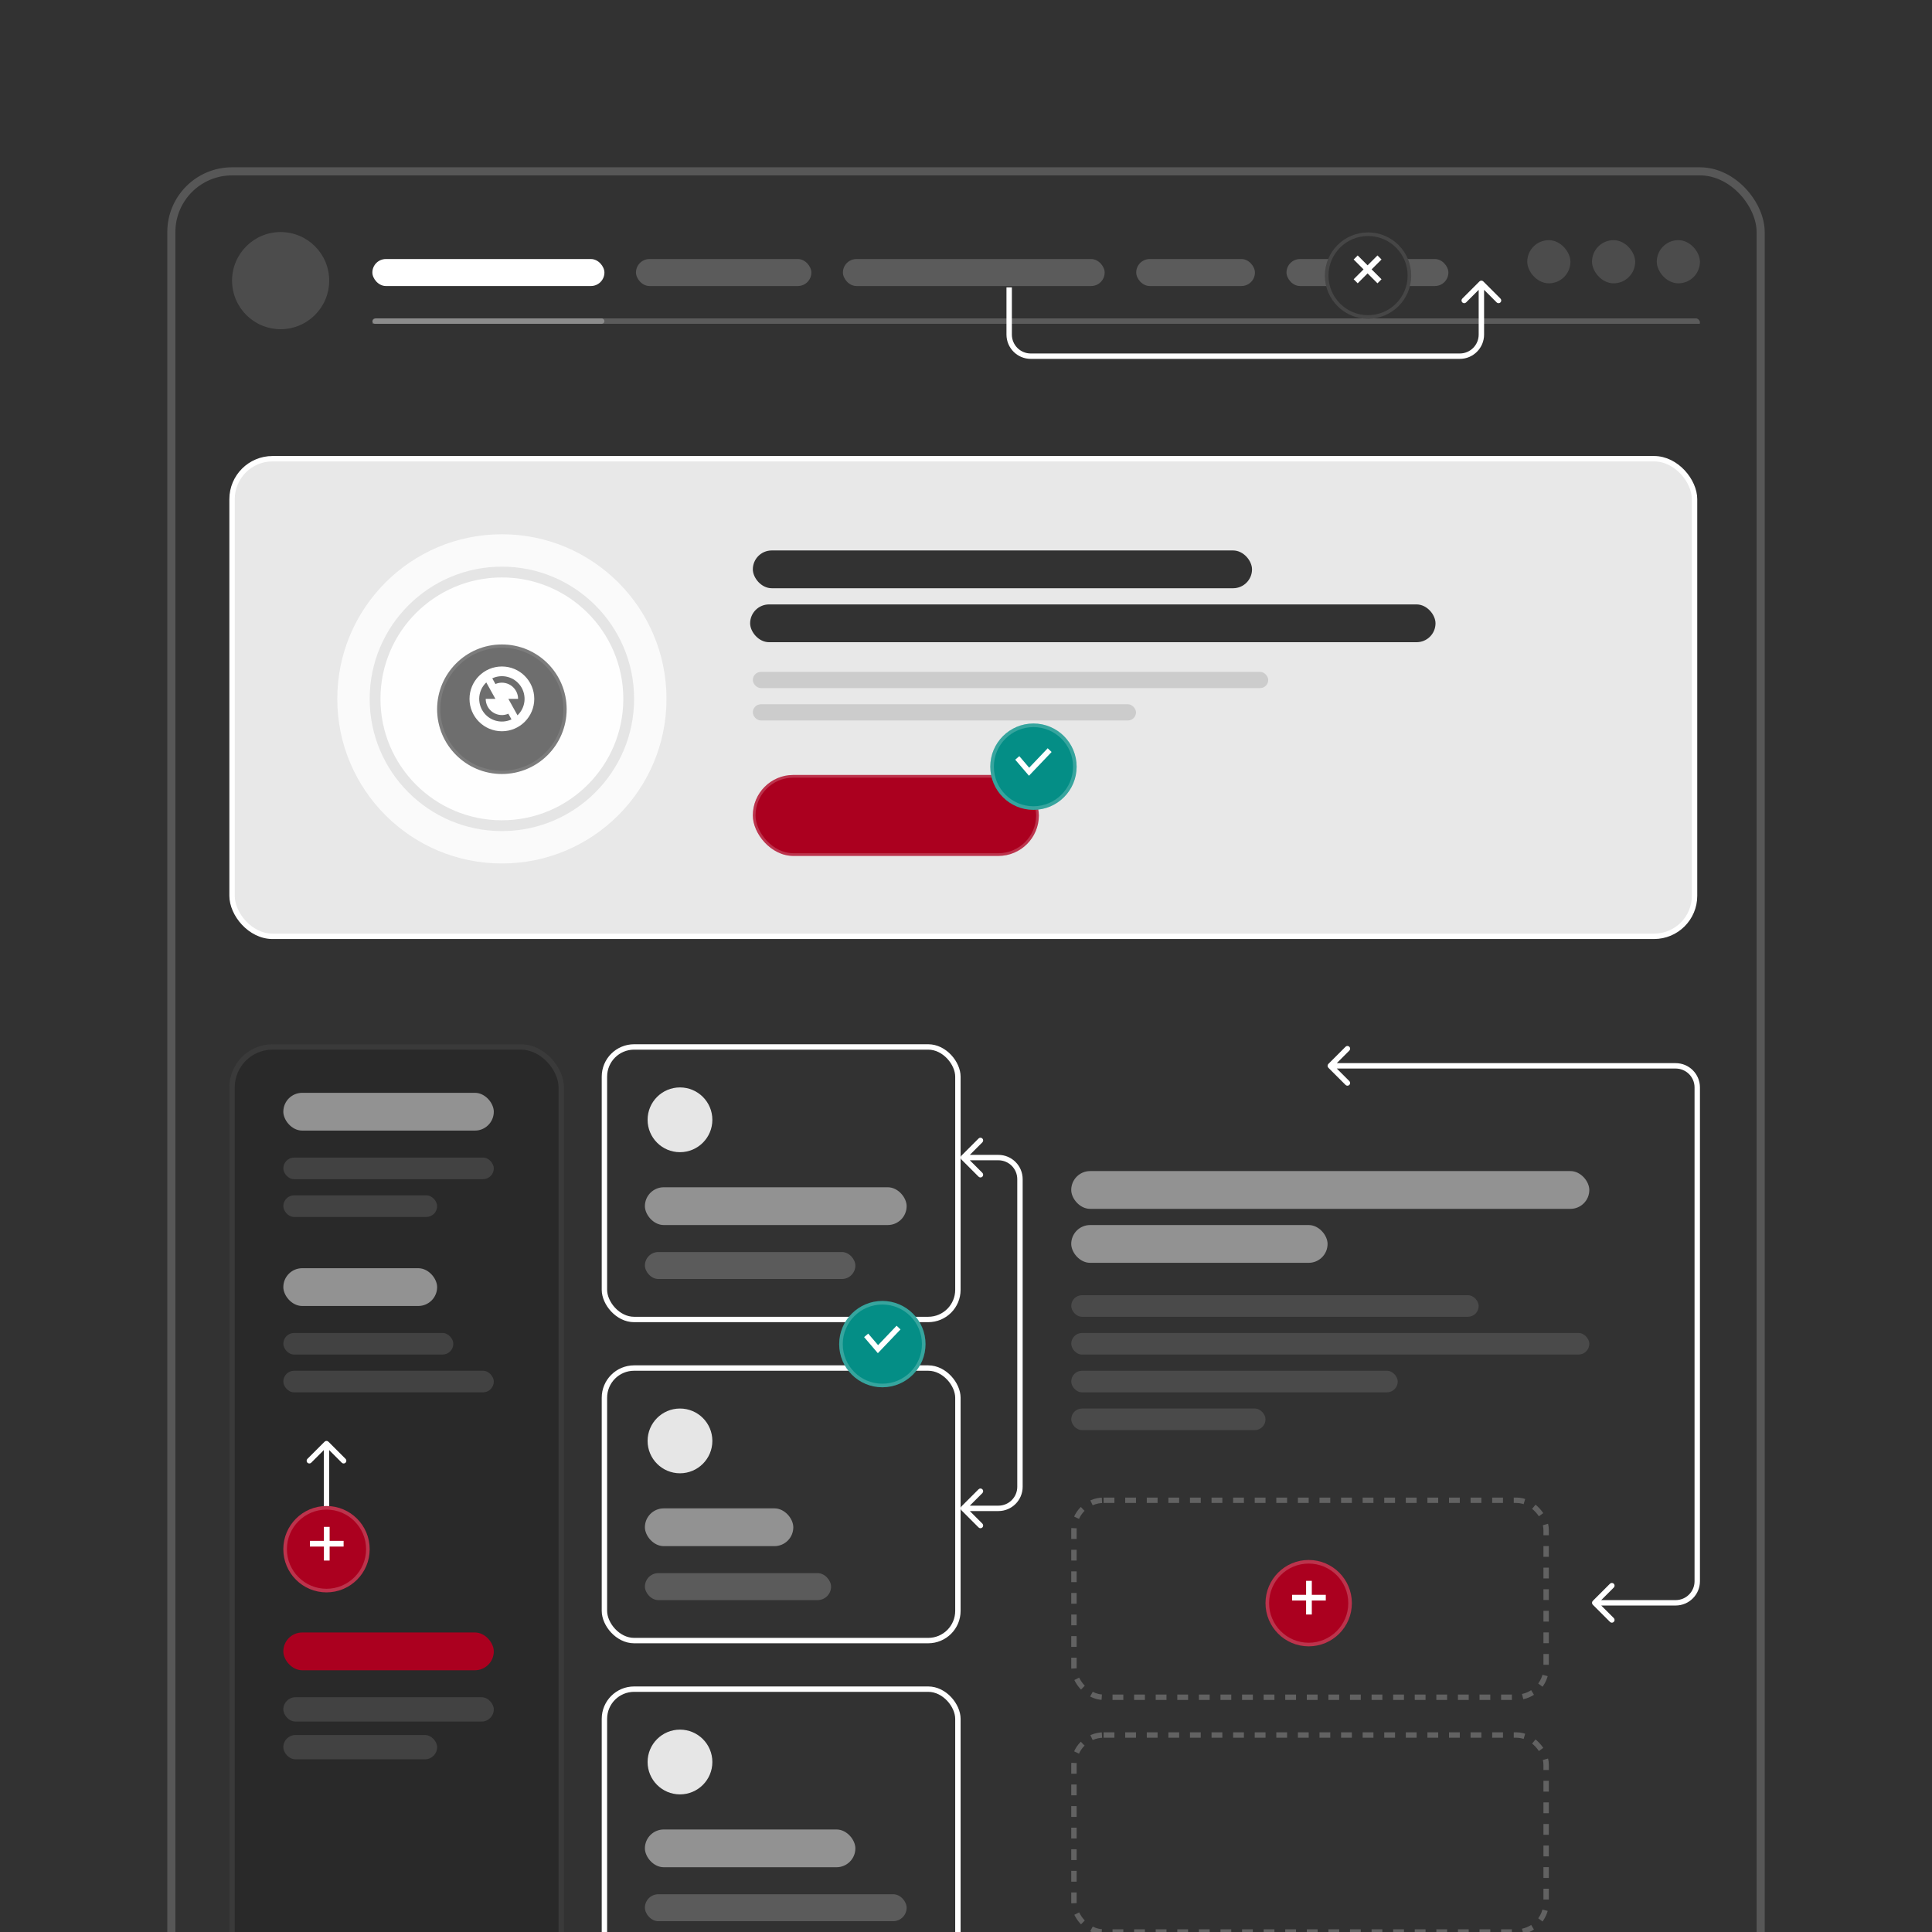 <svg width="716" height="716" viewBox="0 0 716 716" fill="none" xmlns="http://www.w3.org/2000/svg">
<g clip-path="url(#clip0_4497_7974)" filter="url(#filter0_b_4497_7974)">
<rect width="716" height="716" fill="#323232"/>
<rect x="63.5" y="63.5" width="589" height="688" rx="22.5" stroke="#EEEEEE" stroke-opacity="0.2" stroke-width="3"/>
<g clip-path="url(#clip1_4497_7974)">
<rect x="138" y="118" width="492" height="3" rx="1.5" fill="white" fill-opacity="0.2"/>
<rect x="138" y="118" width="86" height="2" rx="1" fill="white" fill-opacity="0.3"/>
<rect x="138" y="96" width="86" height="10" rx="5" fill="white"/>
<rect x="235.693" y="96" width="65" height="10" rx="5" fill="white" fill-opacity="0.2"/>
<rect x="312.388" y="96" width="97" height="10" rx="5" fill="white" fill-opacity="0.2"/>
<rect x="421.081" y="96" width="44" height="10" rx="5" fill="white" fill-opacity="0.2"/>
<rect x="476.775" y="96" width="60" height="10" rx="5" fill="white" fill-opacity="0.2"/>
<rect x="566" y="89" width="16" height="16" rx="8" fill="#4C4C4C"/>
<rect x="590" y="89" width="16" height="16" rx="8" fill="#4C4C4C"/>
<rect x="614" y="89" width="16" height="16" rx="8" fill="#4C4C4C"/>
</g>
<circle cx="104" cy="104" r="18" fill="#4C4C4C"/>
<path d="M549.707 104.293C549.317 103.902 548.683 103.902 548.293 104.293L541.929 110.657C541.538 111.047 541.538 111.681 541.929 112.071C542.319 112.462 542.953 112.462 543.343 112.071L549 106.414L554.657 112.071C555.047 112.462 555.681 112.462 556.071 112.071C556.462 111.681 556.462 111.047 556.071 110.657L549.707 104.293ZM373 106.5L373 124L375 124L375 106.5L373 106.5ZM382 133L541 133L541 131L382 131L382 133ZM550 124L550 105L548 105L548 124L550 124ZM541 133C545.971 133 550 128.971 550 124L548 124C548 127.866 544.866 131 541 131L541 133ZM373 124C373 128.971 377.029 133 382 133L382 131C378.134 131 375 127.866 375 124L373 124Z" fill="white"/>
<g filter="url(#filter1_d_4497_7974)">
<circle cx="507" cy="100" r="16" fill="#323232"/>
<circle cx="507" cy="100" r="15.333" stroke="white" stroke-opacity="0.1" stroke-width="1.333"/>
</g>
<path d="M510.494 104.991L501.667 96.165L503.165 94.667L511.991 103.494L510.494 104.991ZM503.165 104.991L501.667 103.494L510.494 94.667L511.991 96.165L503.165 104.991Z" fill="white"/>
<path d="M590.293 593.293C589.902 593.683 589.902 594.317 590.293 594.707L596.657 601.071C597.047 601.462 597.681 601.462 598.071 601.071C598.462 600.681 598.462 600.047 598.071 599.657L592.414 594L598.071 588.343C598.462 587.953 598.462 587.319 598.071 586.929C597.681 586.538 597.047 586.538 596.657 586.929L590.293 593.293ZM492.293 394.293C491.902 394.683 491.902 395.317 492.293 395.707L498.657 402.071C499.047 402.462 499.681 402.462 500.071 402.071C500.462 401.681 500.462 401.047 500.071 400.657L494.414 395L500.071 389.343C500.462 388.953 500.462 388.319 500.071 387.929C499.681 387.538 499.047 387.538 498.657 387.929L492.293 394.293ZM591 595H621V593H591V595ZM630 586V403H628V586H630ZM621 394H493V396H621V394ZM630 403C630 398.029 625.971 394 621 394V396C624.866 396 628 399.134 628 403H630ZM621 595C625.971 595 630 590.971 630 586H628C628 589.866 624.866 593 621 593V595Z" fill="white"/>
<rect x="397" y="480" width="151" height="8" rx="4" fill="white" fill-opacity="0.12"/>
<rect x="397" y="508" width="121" height="8" rx="4" fill="white" fill-opacity="0.12"/>
<rect x="397" y="494" width="192" height="8" rx="4" fill="white" fill-opacity="0.12"/>
<rect x="397" y="522" width="72" height="8" rx="4" fill="white" fill-opacity="0.12"/>
<rect x="397" y="434" width="192" height="14" rx="7" fill="#929292"/>
<rect x="397" y="454" width="95" height="14" rx="7" fill="#929292"/>
<rect x="398" y="556" width="175" height="73" rx="11" stroke="#626262" stroke-width="2" stroke-dasharray="4 4"/>
<rect x="398" y="643" width="175" height="73" rx="11" stroke="#626262" stroke-width="2" stroke-dasharray="4 4"/>
<g filter="url(#filter2_d_4497_7974)">
<circle cx="485" cy="592" r="16" fill="#AB001F"/>
<circle cx="485" cy="592" r="15.334" stroke="white" stroke-opacity="0.2" stroke-width="1.331"/>
</g>
<path d="M484.04 598.341V585.858H486.158V598.341H484.04ZM478.858 593.159V591.041H491.34V593.159H478.858Z" fill="white"/>
<rect x="85" y="387" width="124" height="393" rx="16" fill="#292929"/>
<rect x="86" y="388" width="122" height="391" rx="15" stroke="white" stroke-opacity="0.08" stroke-width="2"/>
<rect x="105" y="494" width="63" height="8" rx="4" fill="white" fill-opacity="0.12"/>
<rect x="105" y="429" width="78" height="8" rx="4" fill="white" fill-opacity="0.12"/>
<rect x="105" y="629" width="78" height="9" rx="4.5" fill="white" fill-opacity="0.12"/>
<rect x="105" y="508" width="78" height="8" rx="4" fill="white" fill-opacity="0.12"/>
<rect x="105" y="443" width="57" height="8" rx="4" fill="white" fill-opacity="0.12"/>
<rect x="105" y="643" width="57" height="9" rx="4.5" fill="white" fill-opacity="0.12"/>
<rect x="105" y="470" width="57" height="14" rx="7" fill="#929292"/>
<rect x="105" y="405" width="78" height="14" rx="7" fill="#929292"/>
<rect x="105" y="605" width="78" height="14" rx="7" fill="#AB001F"/>
<path d="M121.707 534.293C121.317 533.902 120.683 533.902 120.293 534.293L113.929 540.657C113.538 541.047 113.538 541.681 113.929 542.071C114.319 542.462 114.953 542.462 115.343 542.071L121 536.414L126.657 542.071C127.047 542.462 127.681 542.462 128.071 542.071C128.462 541.681 128.462 541.047 128.071 540.657L121.707 534.293ZM122 575L122 535L120 535L120 575L122 575Z" fill="white"/>
<g filter="url(#filter3_d_4497_7974)">
<circle cx="121" cy="572" r="16" fill="#AB001F"/>
<circle cx="121" cy="572" r="15.334" stroke="white" stroke-opacity="0.2" stroke-width="1.331"/>
</g>
<path d="M120.04 578.341V565.858H122.158V578.341H120.04ZM114.858 573.159V571.041H127.34V573.159H114.858Z" fill="white"/>
<rect x="86" y="170" width="542" height="177" rx="15" fill="#E8E8E8" stroke="white" stroke-width="2"/>
<circle cx="186" cy="259" r="61" fill="white" fill-opacity="0.8"/>
<circle cx="186" cy="259" r="49" fill="white" fill-opacity="0.8"/>
<circle cx="186" cy="259" r="47" stroke="black" stroke-opacity="0.1" stroke-width="4"/>
<g filter="url(#filter4_d_4497_7974)">
<circle cx="186" cy="259" r="24" fill="#6E6E6E"/>
<circle cx="186" cy="259" r="23.4" stroke="white" stroke-opacity="0.1" stroke-width="1.2"/>
</g>
<path d="M186 271C179.372 271 174 265.628 174 259C174 252.372 179.372 247 186 247C192.628 247 198 252.372 198 259C198 265.628 192.628 271 186 271ZM191.784 265.091C193.233 263.718 194.145 261.874 194.358 259.89C194.57 257.905 194.07 255.91 192.945 254.261C191.82 252.613 190.145 251.418 188.22 250.892C186.295 250.366 184.245 250.542 182.438 251.39L183.608 253.496C184.522 253.099 185.519 252.935 186.511 253.02C187.503 253.105 188.458 253.435 189.291 253.981C190.123 254.527 190.807 255.272 191.28 256.148C191.753 257.024 192 258.004 192 259H188.4L191.784 265.091ZM189.562 266.61L188.392 264.504C187.478 264.901 186.481 265.065 185.489 264.98C184.497 264.895 183.542 264.565 182.709 264.019C181.877 263.473 181.193 262.728 180.72 261.852C180.247 260.976 180 259.996 180 259H183.6L180.216 252.909C178.767 254.282 177.855 256.126 177.642 258.11C177.43 260.095 177.93 262.09 179.055 263.739C180.18 265.387 181.855 266.582 183.78 267.108C185.705 267.634 187.755 267.458 189.562 266.61Z" fill="white"/>
<g filter="url(#filter5_d_4497_7974)">
<rect x="279" y="284" width="106" height="30" rx="15" fill="#AB001F"/>
<rect x="279.5" y="284.5" width="105" height="29" rx="14.5" stroke="white" stroke-opacity="0.2"/>
</g>
<rect x="279" y="249" width="191" height="6" rx="3" fill="#323232" fill-opacity="0.16"/>
<rect x="279" y="261" width="142" height="6" rx="3" fill="#323232" fill-opacity="0.16"/>
<rect x="278" y="224" width="254" height="14" rx="7" fill="#323232"/>
<rect x="279" y="204" width="185" height="14" rx="7" fill="#323232"/>
<g filter="url(#filter6_d_4497_7974)">
<circle cx="383" cy="282" r="16" fill="#048E86"/>
<circle cx="383" cy="282" r="15.334" stroke="white" stroke-opacity="0.2" stroke-width="1.331"/>
</g>
<path d="M377 280.883L381.375 286L389 278" stroke="white" stroke-width="2"/>
<path d="M356.293 558.293C355.902 558.683 355.902 559.317 356.293 559.707L362.657 566.071C363.047 566.462 363.681 566.462 364.071 566.071C364.462 565.681 364.462 565.047 364.071 564.657L358.414 559L364.071 553.343C364.462 552.953 364.462 552.319 364.071 551.929C363.681 551.538 363.047 551.538 362.657 551.929L356.293 558.293ZM356.293 428.293C355.902 428.683 355.902 429.317 356.293 429.707L362.657 436.071C363.047 436.462 363.681 436.462 364.071 436.071C364.462 435.681 364.462 435.047 364.071 434.657L358.414 429L364.071 423.343C364.462 422.953 364.462 422.319 364.071 421.929C363.681 421.538 363.047 421.538 362.657 421.929L356.293 428.293ZM357 560H370V558H357V560ZM379 551V437H377V551H379ZM370 428H357V430H370V428ZM379 437C379 432.029 374.971 428 370 428V430C373.866 430 377 433.134 377 437H379ZM370 560C374.971 560 379 555.971 379 551H377C377 554.866 373.866 558 370 558V560Z" fill="white"/>
<rect x="224" y="388" width="131" height="101" rx="11" stroke="white" stroke-width="2"/>
<circle cx="252" cy="415" r="12" fill="#E6E6E6"/>
<rect x="239" y="464" width="78" height="10" rx="5" fill="white" fill-opacity="0.2"/>
<rect x="239" y="440" width="97" height="14" rx="7" fill="#929292"/>
<rect x="224" y="507" width="131" height="101" rx="11" stroke="white" stroke-width="2"/>
<circle cx="252" cy="534" r="12" fill="#E6E6E6"/>
<rect x="239" y="583" width="69" height="10" rx="5" fill="white" fill-opacity="0.2"/>
<rect x="239" y="559" width="55" height="14" rx="7" fill="#929292"/>
<rect x="224" y="626" width="131" height="101" rx="11" stroke="white" stroke-width="2"/>
<circle cx="252" cy="653" r="12" fill="#E6E6E6"/>
<rect x="239" y="702" width="97" height="10" rx="5" fill="white" fill-opacity="0.2"/>
<rect x="239" y="678" width="78" height="14" rx="7" fill="#929292"/>
<g filter="url(#filter7_d_4497_7974)">
<circle cx="327" cy="496" r="16" fill="#048E86"/>
<circle cx="327" cy="496" r="15.334" stroke="white" stroke-opacity="0.2" stroke-width="1.331"/>
</g>
<path d="M321 494.883L325.375 500L333 492" stroke="white" stroke-width="2"/>
</g>
<defs>
<filter id="filter0_b_4497_7974" x="-80" y="-80" width="876" height="876" filterUnits="userSpaceOnUse" color-interpolation-filters="sRGB">
<feFlood flood-opacity="0" result="BackgroundImageFix"/>
<feGaussianBlur in="BackgroundImageFix" stdDeviation="40"/>
<feComposite in2="SourceAlpha" operator="in" result="effect1_backgroundBlur_4497_7974"/>
<feBlend mode="normal" in="SourceGraphic" in2="effect1_backgroundBlur_4497_7974" result="shape"/>
</filter>
<filter id="filter1_d_4497_7974" x="480.333" y="75.467" width="53.333" height="53.333" filterUnits="userSpaceOnUse" color-interpolation-filters="sRGB">
<feFlood flood-opacity="0" result="BackgroundImageFix"/>
<feColorMatrix in="SourceAlpha" type="matrix" values="0 0 0 0 0 0 0 0 0 0 0 0 0 0 0 0 0 0 127 0" result="hardAlpha"/>
<feOffset dy="2.133"/>
<feGaussianBlur stdDeviation="5.333"/>
<feComposite in2="hardAlpha" operator="out"/>
<feColorMatrix type="matrix" values="0 0 0 0 0.135 0 0 0 0 0.135 0 0 0 0 0.135 0 0 0 0.8 0"/>
<feBlend mode="normal" in2="BackgroundImageFix" result="effect1_dropShadow_4497_7974"/>
<feBlend mode="normal" in="SourceGraphic" in2="effect1_dropShadow_4497_7974" result="shape"/>
</filter>
<filter id="filter2_d_4497_7974" x="458.348" y="567.478" width="53.304" height="53.304" filterUnits="userSpaceOnUse" color-interpolation-filters="sRGB">
<feFlood flood-opacity="0" result="BackgroundImageFix"/>
<feColorMatrix in="SourceAlpha" type="matrix" values="0 0 0 0 0 0 0 0 0 0 0 0 0 0 0 0 0 0 127 0" result="hardAlpha"/>
<feOffset dy="2.13"/>
<feGaussianBlur stdDeviation="5.326"/>
<feComposite in2="hardAlpha" operator="out"/>
<feColorMatrix type="matrix" values="0 0 0 0 0.671 0 0 0 0 0 0 0 0 0 0.122 0 0 0 1 0"/>
<feBlend mode="normal" in2="BackgroundImageFix" result="effect1_dropShadow_4497_7974"/>
<feBlend mode="normal" in="SourceGraphic" in2="effect1_dropShadow_4497_7974" result="shape"/>
</filter>
<filter id="filter3_d_4497_7974" x="94.348" y="547.478" width="53.304" height="53.304" filterUnits="userSpaceOnUse" color-interpolation-filters="sRGB">
<feFlood flood-opacity="0" result="BackgroundImageFix"/>
<feColorMatrix in="SourceAlpha" type="matrix" values="0 0 0 0 0 0 0 0 0 0 0 0 0 0 0 0 0 0 127 0" result="hardAlpha"/>
<feOffset dy="2.13"/>
<feGaussianBlur stdDeviation="5.326"/>
<feComposite in2="hardAlpha" operator="out"/>
<feColorMatrix type="matrix" values="0 0 0 0 0.671 0 0 0 0 0 0 0 0 0 0.122 0 0 0 1 0"/>
<feBlend mode="normal" in2="BackgroundImageFix" result="effect1_dropShadow_4497_7974"/>
<feBlend mode="normal" in="SourceGraphic" in2="effect1_dropShadow_4497_7974" result="shape"/>
</filter>
<filter id="filter4_d_4497_7974" x="142.8" y="219.64" width="86.4" height="86.4" filterUnits="userSpaceOnUse" color-interpolation-filters="sRGB">
<feFlood flood-opacity="0" result="BackgroundImageFix"/>
<feColorMatrix in="SourceAlpha" type="matrix" values="0 0 0 0 0 0 0 0 0 0 0 0 0 0 0 0 0 0 127 0" result="hardAlpha"/>
<feOffset dy="3.84"/>
<feGaussianBlur stdDeviation="9.6"/>
<feComposite in2="hardAlpha" operator="out"/>
<feColorMatrix type="matrix" values="0 0 0 0 0.41 0 0 0 0 0.41 0 0 0 0 0.41 0 0 0 0.4 0"/>
<feBlend mode="normal" in2="BackgroundImageFix" result="effect1_dropShadow_4497_7974"/>
<feBlend mode="normal" in="SourceGraphic" in2="effect1_dropShadow_4497_7974" result="shape"/>
</filter>
<filter id="filter5_d_4497_7974" x="264.9" y="273.1" width="134.2" height="58.2" filterUnits="userSpaceOnUse" color-interpolation-filters="sRGB">
<feFlood flood-opacity="0" result="BackgroundImageFix"/>
<feColorMatrix in="SourceAlpha" type="matrix" values="0 0 0 0 0 0 0 0 0 0 0 0 0 0 0 0 0 0 127 0" result="hardAlpha"/>
<feOffset dy="3.2"/>
<feGaussianBlur stdDeviation="7.05"/>
<feComposite in2="hardAlpha" operator="out"/>
<feColorMatrix type="matrix" values="0 0 0 0 0.671 0 0 0 0 0 0 0 0 0 0.122 0 0 0 0.2 0"/>
<feBlend mode="normal" in2="BackgroundImageFix" result="effect1_dropShadow_4497_7974"/>
<feBlend mode="normal" in="SourceGraphic" in2="effect1_dropShadow_4497_7974" result="shape"/>
</filter>
<filter id="filter6_d_4497_7974" x="356.348" y="257.478" width="53.304" height="53.304" filterUnits="userSpaceOnUse" color-interpolation-filters="sRGB">
<feFlood flood-opacity="0" result="BackgroundImageFix"/>
<feColorMatrix in="SourceAlpha" type="matrix" values="0 0 0 0 0 0 0 0 0 0 0 0 0 0 0 0 0 0 127 0" result="hardAlpha"/>
<feOffset dy="2.13"/>
<feGaussianBlur stdDeviation="5.326"/>
<feComposite in2="hardAlpha" operator="out"/>
<feColorMatrix type="matrix" values="0 0 0 0 0.016 0 0 0 0 0.557 0 0 0 0 0.525 0 0 0 1 0"/>
<feBlend mode="normal" in2="BackgroundImageFix" result="effect1_dropShadow_4497_7974"/>
<feBlend mode="normal" in="SourceGraphic" in2="effect1_dropShadow_4497_7974" result="shape"/>
</filter>
<filter id="filter7_d_4497_7974" x="300.348" y="471.478" width="53.304" height="53.304" filterUnits="userSpaceOnUse" color-interpolation-filters="sRGB">
<feFlood flood-opacity="0" result="BackgroundImageFix"/>
<feColorMatrix in="SourceAlpha" type="matrix" values="0 0 0 0 0 0 0 0 0 0 0 0 0 0 0 0 0 0 127 0" result="hardAlpha"/>
<feOffset dy="2.13"/>
<feGaussianBlur stdDeviation="5.326"/>
<feComposite in2="hardAlpha" operator="out"/>
<feColorMatrix type="matrix" values="0 0 0 0 0.016 0 0 0 0 0.557 0 0 0 0 0.525 0 0 0 1 0"/>
<feBlend mode="normal" in2="BackgroundImageFix" result="effect1_dropShadow_4497_7974"/>
<feBlend mode="normal" in="SourceGraphic" in2="effect1_dropShadow_4497_7974" result="shape"/>
</filter>
<clipPath id="clip0_4497_7974">
<rect width="716" height="716" fill="white"/>
</clipPath>
<clipPath id="clip1_4497_7974">
<rect width="492" height="31" fill="white" transform="translate(138 89)"/>
</clipPath>
</defs>
</svg>
